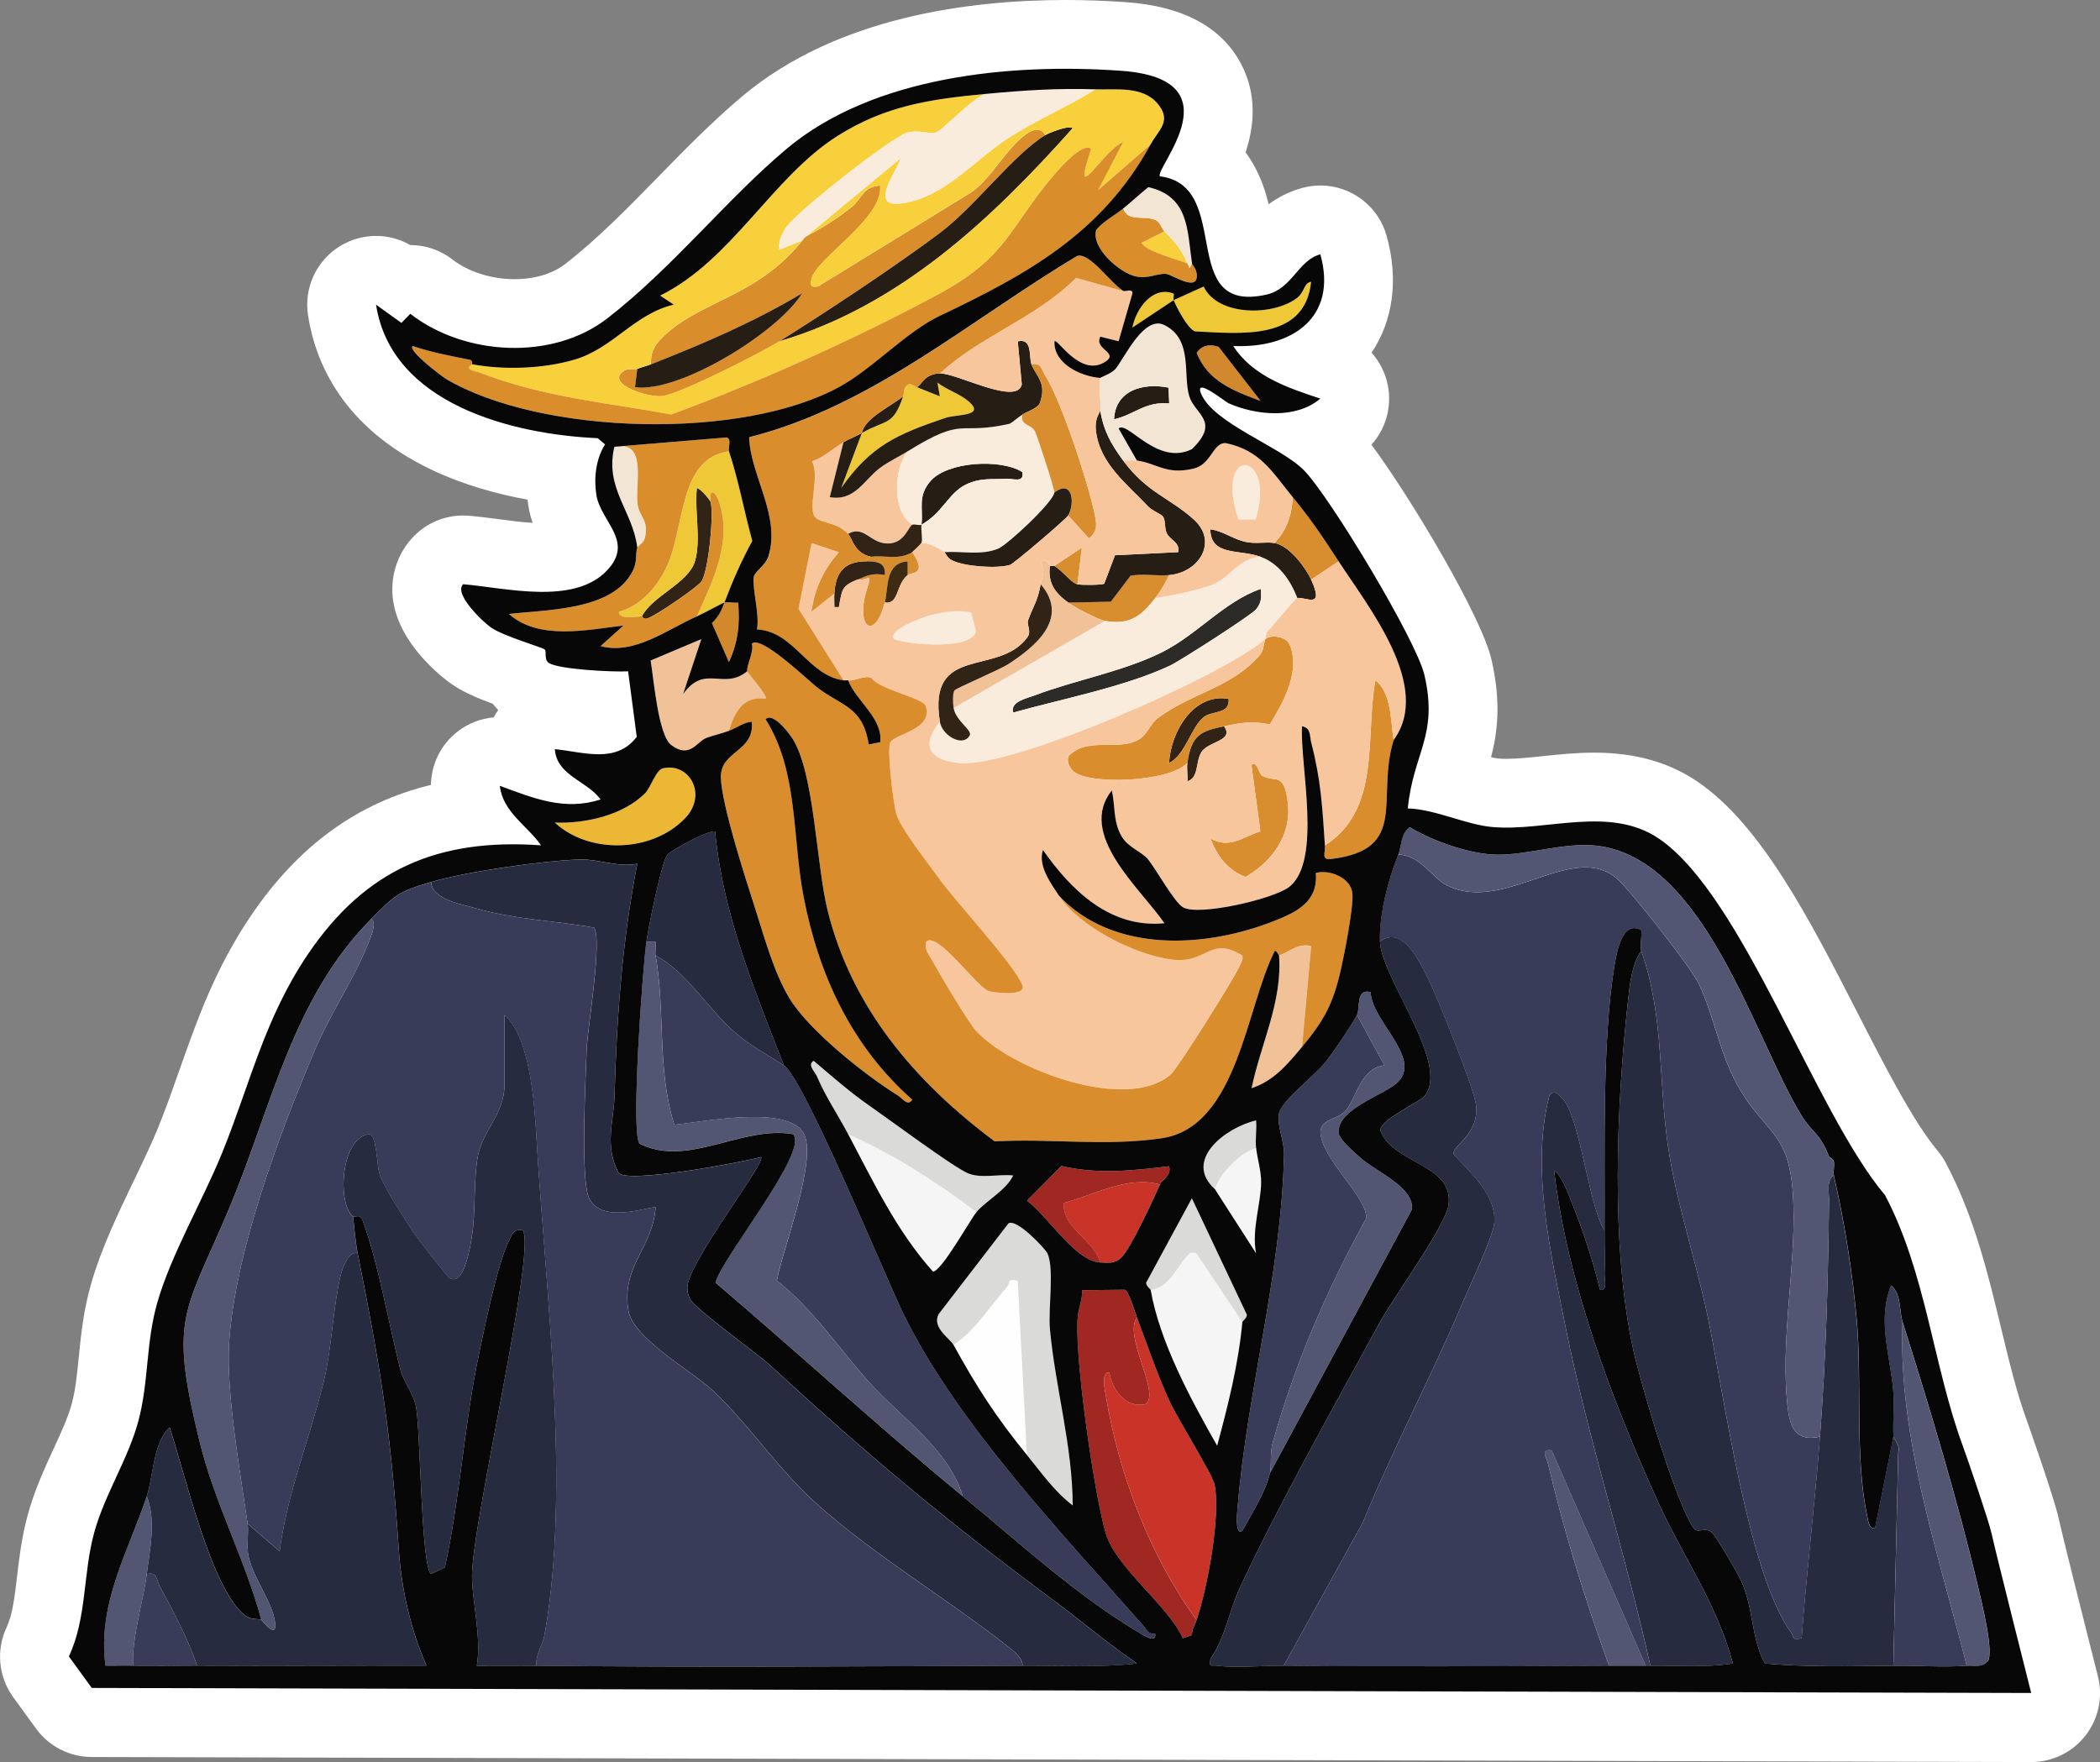 <?xml version="1.0" encoding="UTF-8"?>
<svg id="Layer_2" data-name="Layer 2" xmlns="http://www.w3.org/2000/svg" viewBox="0 0 457.64 384.05">
  <rect x="0" y="0" width="457.64" height="384.05" fill="#808080" stroke="none"/>
  <defs>
    <style>
      .cls-1 {
        fill: #efc837;
      }

      .cls-2 {
        fill: #383c59;
      }

      .cls-3 {
        fill: #f7c69c;
      }

      .cls-4 {
        fill: #080707;
      }

      .cls-5 {
        fill: #fefefe;
      }

      .cls-6 {
        fill: #535672;
      }

      .cls-7 {
        fill: #fff;
      }

      .cls-8 {
        fill: #3e2b13;
      }

      .cls-9 {
        fill: #f9ecdc;
      }

      .cls-10 {
        fill: #ca3428;
      }

      .cls-11 {
        fill: #d88d2f;
      }

      .cls-12 {
        fill: #312316;
      }

      .cls-13 {
        fill: #da8d2d;
      }

      .cls-14 {
        fill: #dadad9;
      }

      .cls-15 {
        fill: #f6f5f5;
      }

      .cls-16 {
        fill: #da8e2b;
      }

      .cls-17 {
        fill: #f7d03b;
      }

      .cls-18 {
        fill: #ecb734;
      }

      .cls-19 {
        fill: #f1c298;
      }

      .cls-20 {
        fill: #2d2b27;
      }

      .cls-21 {
        fill: #a12822;
      }

      .cls-22 {
        fill: #261e15;
      }

      .cls-23 {
        fill: #f2e5d4;
      }

      .cls-24 {
        fill: #d2892d;
      }

      .cls-25 {
        fill: #272b40;
      }
    </style>
  </defs>
  <g id="Layer_1-2" data-name="Layer 1">
    <g>
      <path class="cls-7" d="M457.18,365.37c-3.25-12.83-8.03-31.92-8.5-34.2-.87-4.32-6.96-21.49-7.02-21.65-2.21-6.05-3.83-12.82-5.56-19.98-2.88-11.96-5.85-24.33-12.05-36.05-.5-.95-1.1-1.84-1.79-2.66-5.26-6.24-11.5-18.42-17.53-30.2-10.24-20-20.83-40.68-34.66-50.16-6.3-4.32-13.71-6.42-22.65-6.42-4,0-7.89.41-11.31.77-2.87.3-5.57.58-7.83.58-.64,0-1.22-.02-1.74-.07-.43-.04-.98-.14-1.6-.29,1.38-5.31,2.25-11.94.08-21.31-2.16-9.31-17.34-34.89-26.15-46.8,3.14-3.48,4.49-8.27,3.57-12.95-.53-2.69-1.78-5.13-3.54-7.1,4.74-7.1,5.91-16.08,3.27-25.5-1.86-6.62-7.87-10.95-14.43-10.95-1.29,0-2.6.17-3.9.52-2.97.8-5.4,2.13-7.36,3.57-.66-2.68-1.6-5.52-3.12-8.3-.58-1.06-1.22-2.07-1.92-3.01,1.85-5.62,2.64-12.63-1.12-19.54-4.29-7.89-12.68-12.33-24.94-13.2-4.42-.31-8.86-.47-13.2-.47-20.75,0-49.82,3.64-70.46,21.01-6.45,5.43-12.45,11.56-18.25,17.5-6.82,6.98-13.27,13.58-20.3,19.03-2.75,2.13-6.67,3.31-11.04,3.31-5.01,0-10.07-1.6-13.53-4.29-2.72-2.11-5.96-3.15-9.19-3.15h0c-2.3-1.32-4.88-1.99-7.46-1.99-2.71,0-5.43.74-7.85,2.22-5.15,3.16-7.9,9.1-6.98,15.07,1.58,10.24,7.51,24.38,26.77,33.6,6.98,3.34,14.32,5.37,21.07,6.59.05.41.1.82.17,1.23.21,1.38.54,2.65.93,3.83-2.43-.14-5.07-.49-7.65-.83-2.18-.29-4.23-.55-6.27-.72-.41-.03-.82-.05-1.23-.05-4,0-7.86,1.6-10.69,4.48-3.41,3.46-5.1,8.26-4.66,13.17.95,10.47,11.58,18.2,12.79,19.05,2.47,1.73,5.48,3.03,9.04,4.34.38.49.78.94,1.18,1.35-.36.52-.68,1.05-.97,1.61-2.86.25-5.64,1.32-7.97,3.16-3.58,2.81-5.65,7.07-5.72,11.56-15.97,3.86-28.89,13.26-39.19,28.46-7.8,11.5-11.76,22.75-15.6,33.64-1.5,4.27-2.93,8.3-4.58,12.4-1.45,3.57-3.32,7.48-5.31,11.62-3.53,7.35-7.18,14.94-9.38,22.63-1.67,5.82-2.22,11.24-2.69,16.03-.38,3.79-.71,7.07-1.51,10.07-.78,2.91-2.32,6.25-3.94,9.78-1.97,4.27-4.2,9.11-5.66,14.47-1.31,4.77-1.85,9.36-2.33,13.4-.53,4.5-.99,8.38-2.29,11.14-2.32,4.95-1.77,10.77,1.44,15.19l4.99,6.87c2.81,3.87,7.31,6.17,12.1,6.18,0,0,422.68,1.1,422.69,1.1,4.62,0,8.98-2.13,11.82-5.77,2.85-3.65,3.85-8.42,2.72-12.91Z"/>
      <g>
        <path class="cls-16" d="M227.79,29.46c-6.97,4.26-15.32,15.59-23.06,21.39-9.67,7.24-24.69,17.17-34.88,23.56-3.91,2.45-21.85,11.59-25.6,11.94-3.17.3-12.31-2.68-8.36-5.47,1-.71,2.32-.23,2.99-.48l-.5,4c9.64,1.31,31.19-11.95,36.44-20.49-10.53,6.3-21.53,11.02-32.95,15.49-.08-2.26.5-3.78,2.07-5.42,8.13-8.5,20.78-8.86,30.9-21.54.33-.42.41-.69,1-1,3.55-1.85,6.76-3.87,9.98-6.5,2.04-1.67,2.12-4.2,5.99-4.49.82,7.17-14.17,15.98-14.99,20.46-.27,1.5.02,1.77,1.5,1.5l33.42-20.53c4.61-3.32,7.5-9.6,12.06-12.75,1.41-.97,3.09-1.37,3.99.32Z"/>
        <path class="cls-22" d="M227.79,29.46c.63-.39,5.13-2.3,5.99-1.5-17.7,19.85-37.77,38.76-63.93,46.45,10.19-6.38,25.21-16.32,34.88-23.56,7.75-5.8,16.09-17.13,23.06-21.39Z"/>
        <path class="cls-22" d="M141.87,79.4c11.41-4.48,22.41-9.19,32.95-15.49-5.24,8.54-26.8,21.81-36.44,20.49l.5-4c.99-.37,2.06-.63,3-1Z"/>
        <path class="cls-3" d="M183.83,96.38l-2.99,11.98c5.52.96,7.5-3.85,11.04-6.45,1.76-1.29,4.08-2.39,5.93-3.54-3.02,3.74-3.52,12.98,1,15.98-.82.41-1.6,3.59-4.55,4.02-4.46.66-5.7-4.16-9.43-2.03-2.35-2.55-5.38-2.2-7-3.49-2.04-1.64.96-8.95-.88-12.34,2.6-.87,4.56-2.82,6.88-4.15Z"/>
        <path class="cls-1" d="M199.82,84.39l4.99,1.99-.51-2.98c2.02,1.58,4.95,2.46,6.85,4.14,3.69,3.25-2.72,2.72-5.14,3.55-10.36,3.54-16.16,5.94-22.69,15.27l4.5-11.98c5.42-3.08,6.75-1.44,8.99-7.99.28-.81.07-1.89.94-2.51.73-.54,1.96.56,2.06.51Z"/>
        <path class="cls-12" d="M154.86,109.37c.72,2.84-.42,14.73-1.94,17.29-.7,1.19-10.42,7.87-12.01,8.18-.72.14-.98-.51-1.04-.5,2.26-4.44,10.08-7.18,11.54-11.93s-.12-11.16.45-16.04c.81.08,2.9,2.65,2.99,3Z"/>
        <path class="cls-11" d="M254.76,125.35c-.8,1.76-1.82,3.47-3,4.99-3.06,3.94-5.54,5.95-10.99,4.99-1.37-.24-6.55-2.92-7.99-4l9.3-.19,4.31-5.67c2.76-.49,5.61.11,8.37-.13Z"/>
        <path class="cls-9" d="M273.64,113.25l-3.75-.03c-5.51-16.36,8.39-15.25,3.75.03Z"/>
        <path class="cls-22" d="M254.65,84.49l.15,3.43c-5.37-.43-7.42,2.42-12.02,3.46.31-6.39,6.4-7.98,11.87-6.89Z"/>
        <path class="cls-17" d="M258.76,57.43c-2.16-.86-9.18-2.68-9.99-4.5l4.99-2.49c2.2,2.13,3.84,4.13,5,6.99Z"/>
        <path class="cls-20" d="M274.74,128.35c.15,1.87.24,2.92-1.02,4.47-.98,1.22-16.52,11.2-18.72,12.24-9.8,4.62-23.7,7.31-34.2,10.25-.73-2.4,3.05-3.12,4.72-3.76,8.74-3.32,19.11-5.14,27.62-9.35,7.72-3.82,13.54-11.01,21.6-13.86Z"/>
        <path class="cls-22" d="M200.81,114.36c.42-3.6-.9-6.2,1.97-9.51,3.69-4.25,15.28-4.92,20-1.96.47,2.46-1.95,1.38-3.49,1.47-3.18.18-5.65-.27-8.76,1.24-3.9,1.89-5.03,6.13-9.72,8.76Z"/>
        <path class="cls-12" d="M267.74,152.32c.31,3.48-3.49,2.45-5.46,4.02-2.68,2.13-3.98,8.27-7.51,9.96.33-6.64,5.24-15.29,12.97-13.98Z"/>
        <path class="cls-25" d="M399.62,253.2l-1-1c.03.07.77.2,1,1Z"/>
        <path class="cls-9" d="M274.74,121.35c3.98,1.47,6.47,5.07,7.99,8.99-.47.07-4.83,5.64-6.34,7.08-.58.55-.48,1.76-.65,1.91-9.38,8.1-54.67,27.95-66.48,27.02-6.37-.5-8.93-3.52-4.45-9.04.48,3,4.98,5.63,6.5,3,.66-1.14-3-3.11-3.51-5.99l32.97-18.98c5.45.95,7.93-1.05,10.99-4.99,3.65-.51,10.07-1.75,13.23-3.26s5.47-5.67,9.75-5.73ZM274.74,128.35c-8.06,2.85-13.88,10.04-21.6,13.86-8.51,4.21-18.88,6.02-27.62,9.35-1.67.64-5.45,1.35-4.72,3.76,10.5-2.94,24.4-5.63,34.2-10.25,2.21-1.04,17.74-11.02,18.72-12.24,1.25-1.55,1.17-2.6,1.02-4.47Z"/>
        <path class="cls-9" d="M222.79,90.39c-.54,2.37,1.97,2,2.78,3.68.53,1.09,4.3,12.61,4.21,13.3-.26,2.13-10.29,11.44-12.24,12.23-3.77,1.52-7.86.48-11.73.76-1.66-.95-2.91-1.94-5-2,.29-.91-.14-2.79,0-4,4.69-2.63,5.82-6.87,9.72-8.76,3.11-1.51,5.58-1.06,8.76-1.24,1.54-.09,3.96.98,3.49-1.47-4.71-2.97-16.31-2.29-20,1.96-2.88,3.31-1.55,5.91-1.97,9.51-.4.22-1.56-.22-2,0-4.52-3-4.02-12.24-1-15.98,12.69-7.86,10.72-3.37,22.28-6.02.18-.04,1.88-1.44,2.7-1.97Z"/>
        <path class="cls-13" d="M275.74,139.33c.91-.99,4.5-.8,5.33,1.22,2.37,5.78-1.36,12.45-4.33,17.33-4.08-.75-6.12-.38-10,.43-5.01,1.04-7.15,1.85-7.99,7.99-4.03,4.29-22.31,4.89-25.06,1.58-.75-.9-1.17-1.8-.88-3,4.03-4.44,10.8-1.04,15.35-3.68,1.95-1.13,2.48-3.46,4.24-4.75,7.45-5.47,16.33-6.7,22.23-13.78.83-.99.89-3.09,1.11-3.34ZM267.74,152.32c-7.73-1.31-12.64,7.34-12.97,13.98,3.53-1.69,4.83-7.83,7.51-9.96,1.97-1.57,5.77-.54,5.46-4.02Z"/>
        <path class="cls-22" d="M204.81,81.4c3.73-.09,16.74,7.08,17.86,2.42l-.88-9.41c3.3-.78,2.37,3.41,2.99,4.99,1.07,2.72,3.38,4.01,1.86,8.36-.44,1.26-2.65,1.83-3.86,2.62-.82.53-2.52,1.93-2.7,1.97-11.56,2.64-9.58-1.85-22.28,6.02-1.86,1.15-4.18,2.25-5.93,3.54-3.54,2.59-5.52,7.41-11.04,6.45l2.99-11.98c1.41-.81,2.86-1.35,4-2,.62-3.26,6.2-5.74,8.99-7.99-2.24,6.55-3.57,4.91-8.99,7.99l-4.5,11.98c6.53-9.33,12.33-11.73,22.69-15.27,2.42-.83,8.82-.3,5.14-3.55-1.9-1.68-4.83-2.56-6.85-4.14l.51,2.98-4.99-1.99c1.14-.6,1.65-2.91,5-3Z"/>
        <path class="cls-22" d="M244.77,100.38c5.15,7.03,10.33,8.18,15.51,12.96s1.07,11.44-5.52,12.01c-2.76.24-5.6-.36-8.37.13l-4.31,5.67-9.3.19c-2.88-2.15-4.42-4.14-4-7.99.3.12.77-.14,1,0,1.73,1.01,3.66,3.67,5,4,.84.21,5.37.19,5.86-.13l2.33-6.19,13.78-.68c.46-2.12-1.7-2.57-2.46-4.07-.57-1.14-.26-2.75-.81-3.64-.36-.58-2.32-1.22-3.25-2.22-4.59-4.88-10.68-9.39-11.42-16.69-.28-2.72.91-3.63.96-4.34.73,4.59,2.37,7.4,5,10.99Z"/>
        <path class="cls-11" d="M224.79,79.4c2.15-.47,2.16,1.15,2.99,2.45,3.5,5.49,9.43,23.59,10.78,30.24.43,2.11.73,3.84-1.28,5.24l-4.5-4.97c1.56-2.8.94-7.99-3-4.99.08-.69-3.68-12.21-4.21-13.3-.81-1.68-3.33-1.31-2.78-3.68,1.21-.79,3.42-1.37,3.86-2.62,1.52-4.36-.79-5.65-1.86-8.36Z"/>
        <path class="cls-19" d="M228.79,123.35c-.43,3.85,1.11,5.84,4,7.99,1.44,1.07,6.62,3.76,7.99,4l-32.97,18.98c-.15-.87-.24-3.21.17-3.81.37-.54,9.68-4.43,11.74-5.76,6.01-3.87,13.42-10.04,7.07-17.4.33-1.79,1.06-2.67,0-4.99,1.83-.56,1.77.9,2,.99Z"/>
        <path class="cls-12" d="M226.79,127.35c6.34,7.36-1.07,13.53-7.07,17.4-2.06,1.33-11.38,5.21-11.74,5.76-.41.61-.32,2.94-.17,3.81.51,2.89,4.17,4.85,3.51,5.99-1.52,2.64-6.02,0-6.5-3-2.72-17.07,12.82-9.73,19.09-18.43.95-1.32-.24-2.64.16-3.75,1.12-3.08,2.02-3.97,2.73-7.78Z"/>
        <path class="cls-22" d="M232.78,112.36c-.4.73-11.89,10.55-12.69,10.78-2.9.85-9.85.36-12.62-1-1.1-.54-1.44-1.66-1.67-1.79,3.87-.27,7.97.77,11.73-.76,1.96-.79,11.99-10.1,12.24-12.23,3.94-2.99,4.55,2.2,3,4.99Z"/>
        <path class="cls-9" d="M211.65,133.49l1.06,4.18c-1.09,4.04-14.52,2.9-17.88,1.65-1.53-2.1,6.78-4.97,8.17-5.3,2.88-.69,5.71-1.11,8.65-.53Z"/>
        <path class="cls-22" d="M277.74,118.36c3.16.52,6.73,5.23,7.99,7.99,3,6.56-1.18,3.71-3,4-1.52-3.92-4.01-7.52-7.99-8.99-4.58-1.69-10.93-.05-10.98-5.99,2.78.36,4.88,2.13,7.74,2.75,2.18.48,4.38-.07,6.24.24Z"/>
        <path class="cls-11" d="M198.82,120.35c3.38,5.02-.19,4.34-1,4.99v-2.99c-5.01.29-4.18,5.84-5,8.98-2.22,8.6-6.64,5.51-3.78-3.29,1.12-3.44.02-1.38-2.22-1.7,2.1-.87,3.33-1.51,5.99-1,.26-2.78-1.77-2.98-3.99-2.99.11-.48.53-.93,1-1,2.98-.41,5.97.81,8.99-1Z"/>
        <path class="cls-12" d="M200.81,114.36c-.14,1.2.29,3.09,0,4-.04.13-1.88,1.93-2,2-3.02,1.81-6.01.59-8.99,1-3.73-.81-3.97-3.88-5-4.99,3.73-2.13,4.97,2.68,9.43,2.03,2.96-.44,3.74-3.61,4.55-4.02.43-.22,1.6.22,2,0Z"/>
        <path class="cls-12" d="M188.83,122.35c2.22.01,4.25.21,3.99,2.99-2.66-.51-3.89.13-5.99,1-3.43,1.43-3.28,2.06-4.01,5.99h-.98c.01-.99-.07-2-.01-2.99.28-4.61,2.18-7.02,6.99-6.99Z"/>
        <path class="cls-12" d="M266.75,158.31c2.31,3.18-3.36,3.22-4.9,5.59-1.34,2.06-.53,5.63-3.08,6.4.1-1.29-.18-2.72,0-4,.84-6.14,2.98-6.95,7.99-7.99Z"/>
        <path class="cls-11" d="M229.79,123.35l5.99-3.99-.99,7.99c-1.33-.33-3.26-2.98-5-4Z"/>
        <path class="cls-8" d="M192.82,131.34c.81-3.14-.02-8.69,4.99-8.98v2.99c-2.64,2.13-1.82,6.44-4.99,5.99Z"/>
        <path class="cls-11" d="M274.99,169.04c2.87,1.72,4.79-1.08,5.65,5.86s-3.29,12.85-9.22,16.24c-3.98-1.53-6.13-4.58-7.65-8.36,4.29,2.26,6.79-.24,10.89-1.59l-1.93-14.38c1.02-1.38,1.66,1.88,2.25,2.23Z"/>
        <path class="cls-15" d="M250.76,281.17c3.94-.43,5.8-5.12,7.91-7.35.79-.84.69-.91,2.07-.64l10.01,14.98c-.85,9.18-3.12,18.12-5.49,26.96-5.69-10.01-12.49-22.52-14.49-33.96Z"/>
        <path class="cls-6" d="M428.59,363.07c-6.11-24.32-14.94-49.66-13.99-74.91,5.75,18.15,12.14,39.35,16.49,57.93.72,3.07,3.47,14.02,2.06,16.05-1.29,1.4-2.99.81-4.56.93Z"/>
        <path class="cls-23" d="M239.78,82.4c.08-.18,2.48-.91,3.4-2.07,1.95-2.44,6.15-11.63,10.55-9.46,6.34,3.12,3.99,10.93,5.46,15.59,1.23,3.88,6.8,5.42.58,11.44-7.61,3.78-14.06-6.29-16-4.5l3.99,6.99c-.95-.13-2.02.09-3,0-2.63-3.59-4.27-6.4-5-10.99.13-1.72-.4-6.1,0-6.99ZM254.65,84.49c-5.48-1.09-11.56.5-11.87,6.89,4.6-1.04,6.65-3.89,12.02-3.46l-.15-3.43Z"/>
        <path class="cls-15" d="M212.8,264.19c-1.38,1.67-7.64,12.97-9.49,12.97-7.91-8.81-12.99-19.59-18.48-29.95,9.88,4.36,19.35,10.45,27.97,16.98Z"/>
        <path class="cls-1" d="M158.86,98.38c2.11,6.44,3.28,12.99,5.07,19.52-2.39,4.41-4.3,8.74-6.07,13.44-.51.12-4.47,2.33-5.99,3,3.51-7.76,7.86-16.58,4.74-25.21-.71-1.98-2.14-2.96-1.74.24-.09-.34-2.18-2.92-2.99-3-.57,4.88.96,11.44-.45,16.04s-9.28,7.49-11.54,11.93c-1.09.07-5.11.73-4.99-.99,4.66-1.3,8.06-5.15,10.16-9.32,4.32-8.6,2.6-24.19,13.81-25.65Z"/>
        <path class="cls-19" d="M158.86,159.31c-1.78.68-3.32.96-4.92,1.56-2.02.75-3.61,4.65-7.66,1.52-2.84-2.19-3.81-14.58-4.47-18.4l11.05-4.66-3.98,11.98c4.76-6.67,8.83-.71,13.98-4.99.07.35,4.64,5.5,4,5.98-4.93-.63-6.72,2.91-7.99,7Z"/>
        <path class="cls-14" d="M184.83,247.21c-2.24-4.22-4.94-8.2-6.83-12.65-.39-.91-2.17-2.54-.67-3.32,3.95,3.35,7.92,6.84,12.18,9.8s17.85,13.07,21.31,14.65c2.83,1.29,6.9.17,9.97.53-1.51,3.25-6.01,5.57-7.99,7.98-8.62-6.53-18.09-12.62-27.97-16.98Z"/>
        <path class="cls-5" d="M207.81,293.15c4.84-3.28,7.89-8.41,11.7-12.7.59-.67-.06-1.92,2.28-1.27l2,37.95c-6.69-8.21-10.95-14.81-15.98-23.97Z"/>
        <path class="cls-6" d="M350.66,363.07c-5.29-14.52-9.75-29.06-13.33-44.12-.32-1.36-1.76-3.21.83-2.84l20.49,46.95c-2.66.02-5.33,0-7.99,0Z"/>
        <path class="cls-18" d="M120.89,179.29c6.62.27,14.84-1.58,19.63-6.35,1.3-1.29,2.38-5.11,3.93-5.48,5.68-1.35,9.8,5.62,4.9,10.81-7.16,7.58-20.94,7.97-28.46,1.01Z"/>
        <path class="cls-10" d="M252.76,258.19c-1.48,3.28-6.37,14.01-8.49,15.99-1.38,1.29-2.81,1.08-4.5.99-1.37-5.01-8.2-7.3-7.99-12.97,6.5-1.66,14-6.03,20.97-4.01Z"/>
        <path class="cls-13" d="M303.71,161.31c-3.92,12.6,3.46,23.84-13.55,25.92-2.33.29-1.31-1.2-1.43-2.95,12.31-7.85,8.73-23.54,11-35.96,3.54,2.6,3.31,8.95,3.99,12.98Z"/>
        <path class="cls-6" d="M31.98,343.09c-.79,6.22-3.2,13.33-3,19.98-1.99-.07-4.01.06-6,0-1.82-13.46,4.98-24.88,9-36.96,2.08,5.32.7,11.5,0,16.98Z"/>
        <path class="cls-19" d="M278.74,208.25c2.14-.61,4.13-2.8,6.99-1.99l-1.99,21.97c-3.14,3.77-6.11,7.38-10.98,8.99,1.99-9.64,6.76-18.84,5.98-28.97Z"/>
        <path class="cls-14" d="M270.74,288.16l-10.01-14.98c-1.38-.28-1.27-.21-2.07.64-2.11,2.24-3.97,6.92-7.91,7.35-.04-.22-.95-.74-.99-1.58l9.97-18.4,11.98,25.37c-.03.81-.96,1.39-.98,1.6Z"/>
        <path class="cls-21" d="M239.78,275.17c-5.48-.3-11.45-10.13-15.97-13.48l7.5-7.55c7.78,1.86,15.62,1.02,23.45.06.62,2.02-1.49,2.88-1.99,3.99-6.97-2.03-14.47,2.35-20.97,4.01-.21,5.67,6.62,7.96,7.99,12.97Z"/>
        <path class="cls-16" d="M253.76,50.43l-4.99,2.49c.81,1.82,7.82,3.64,9.99,4.5.18.07.22.71.5.98l.5-.98c.04.29.95,1.06,1.05,2.43.29,3.93-5.34-.02-6.67-.15-1.93-.19-3.81,1.13-6.64.53-3.4-.71-9.8-6.19-8.61-10.15,1.62-1.93,3.97-3.08,5.89-4.65.99,3.01,4.56,1.45,7.02,2.51,1.11.48,1.37,1.91,1.97,2.49Z"/>
        <path class="cls-2" d="M31.98,343.09c2.42-.53,2.07,1.23,2.82,2.63,3.02,5.6,6.1,11.31,8.17,17.35-4.64-.02-9.35.16-13.99,0-.2-6.65,2.2-13.76,3-19.98Z"/>
        <path class="cls-1" d="M255.76,65.42l6.54-2.96c3.11,6.55,15.28,6.44,20.41,2.44,1.63-1.27,1.41-3.26,3.01-3.47-1.3,12.96-15.47,11.26-25.28,10.8-1.54-.48-3.91-4.98-4.68-6.81l-8.99,5.98c.8-4.14,4.43-9.18,9.01-7.4.1.49-.16,1.07-.02,1.42Z"/>
        <path class="cls-15" d="M273.74,250.2c.29,2.56,1.09,4.84,1.09,7.49-.02,4.62-2.12,10.37-1.1,15.48l-8.98-13.98c1.1-3.51,5.43-7.86,8.99-8.99Z"/>
        <path class="cls-11" d="M291.72,122.35l-5.99,4c-1.26-2.76-4.83-7.47-7.99-7.99,2.73-2.86,3.75-6.05,4-9.99,3.87,4.68,6.7,8.92,9.99,13.98Z"/>
        <path class="cls-23" d="M259.76,57.43l-.5.98c-.27-.27-.31-.91-.5-.98-1.16-2.86-2.79-4.87-5-6.99-.6-.58-.86-2.01-1.97-2.49-2.46-1.06-6.03.5-7.02-2.51,1.87-1.52,3.6-3.15,5.47-4.65,8.87,2.03,8.46,9.33,9.52,16.64Z"/>
        <path class="cls-24" d="M265.58,75.6l9.15,11.79c-5.83-2.16-11.55-4.29-13.95-10.49,1.15-1.69,2.95-1.97,4.8-1.29Z"/>
        <path class="cls-24" d="M157.86,131.34c.82-.2,2.05.13,2.99,0,.42,4.77-.04,8.66-2.01,12.98l-3.7-8.5c1.55-1.58,1.96-2.47,2.72-4.48Z"/>
        <path class="cls-23" d="M133.88,97.38c7.23-1.58,4.52,7.93,5.05,12.43.34,2.91,2.67,3.65,1.54,7.62-.27.93-1.49,1.63-1.59,1.92-.96-7.98-7.16-12.87-5-21.97Z"/>
        <path class="cls-14" d="M273.74,250.2c-3.56,1.13-7.89,5.48-8.99,8.99-6.97-6.3,2.3-13.42,8.98-14.98.18,1.95-.21,4.07,0,5.99Z"/>
        <path class="cls-2" d="M93.92,192.27c.35,3.87,6.69,4.82,9.77,5.71,8.66,2.49,17.17,2.66,25.75,4.22,1.87,2.69-1.42,21.77-1.6,26.49-.28,7.38-1.13,24.57.07,30.98,1.52,8.13,14.37,2.9,14.95,3.53-.62,8.84-7.51,12.7-5.93,22.42,1,6.15,13.67,13.03,18.44,17.51,7.86,7.38,14.1,17.01,22.44,24.51,12.8,11.51,28.7,20.84,42.18,31.51.96.76,3.05,2.49,2.79,3.93-35.26.13-70.64.38-105.89,0-.23-2.44,1.37-4.53,1.77-6.73,5.75-32.05.26-74.56-1.72-107.68-.47-7.78-1.3-22.45-7.03-27.43v15.48c0,5.84-4.78,10.01-5.77,15.21s-.45,12.36-1.33,17.65c-.36,2.18-1.7,11.03-4.9,8.95-.54-.35-7.19-8.95-7.95-10.11-1.83-2.77-6.42-9.77-7.25-12.5-.66-2.16-.54-8.37-2.29-8.71-6.33.9-6.9,15.33-3.48,17.98.29,2.54.51,5.52,1,7.99-2.02-.75-3.46,3.77-3.7,4.79-1.63,6.79-1.94,15.65-3.53,22.45-2.94,12.57-8.11,24.81-9.76,37.69l-6.99-6c-1.57-10.91-4.73-28.7-4.03-39.49,1.27-19.58,11.03-45.82,18.83-64.07,3.31-7.76,8.41-15.21,11.35-22.6.49-1.23,2.16-4.68.82-5.68,5.14-5.18,5.85-5.88,12.99-7.99Z"/>
        <path class="cls-2" d="M304.71,186.28c4.83.04,7.42,5.15,10.72,6.77,12.61,6.16,27.66-10.17,37.23-1.27,3.03,2.81,15.74,18.95,17.46,22.49,3.69,7.6,4.54,15.86,9.32,23.65,5.58,9.09,10.27,9.09,11.23,21.74,1.14,15.02-3.04,32.7-.98,47.92.59,4.36,2.35,6.6,6.93,5.56-1.11,14.66-2.89,29.29-4,43.94-2.26.53-1.62-.33-2.29-1.24-9.34-12.82-14.63-51.89-18.14-68.71-2.38-11.41-6.33-23.41-8.27-34.68-2.75-15.94-.95-30.12-6.25-45.19-.33-.93.17-3.16,0-4.48-4.18-2.34-5.38,4.86-5.9,8.08-2.64,16.48-2,40.18-2.1,57.33-3.49-5.21-5.41-25.54-9.45-29.01-.83-.72-1.41-1.69-2.55-.47-4.16,15.79.27,34.43,3.49,50.47,5.01,24.91,13.03,49.12,18.49,73.9-.33,0-.67,0-1,0l-20.49-46.95c-2.58-.37-1.15,1.47-.83,2.84,3.57,15.05,8.03,29.6,13.33,44.12-23.61.08-47.32.27-70.93,0l17.25-31.22c6.54-16,14.99-31.98,21.58-47.52,1.59-3.76,6.8-14.74,7.07-17.77.54-6.02-5.18-10.91-8.88-15-.33-1.9,5.69-4.28,4.9-10.76-.45-3.66-8.4-23.44-10.46-27.56-1.9-3.8-5.63-11.73-10.49-7.99-.2-5.96,1.82-13.56,4-18.98Z"/>
        <path class="cls-3" d="M244.77,63.42c.41.26,2.07-.57,2.02.52l-3.02,10.47-3.98-1c-1.48,2.81,4.26,3.45,1.01,5.5-5.38,3.4-10.38-5.23-11-4.51-.26,4.93,5.86,7.71,9.98,7.99-.4.89.13,5.27,0,6.99-.06.72-1.24,1.62-.96,4.34.75,7.3,6.83,11.8,11.42,16.69.94.99,2.9,1.64,3.25,2.22.55.89.24,2.5.81,3.64.75,1.49,2.91,1.95,2.46,4.07l-13.78.68-2.33,6.19c-.49.32-5.02.34-5.86.13l.99-7.99-5.99,3.99c-.23-.14-.69.12-1,0-.22-.09-.16-1.55-2-.99,1.06,2.32.33,3.2,0,4.99-.71,3.81-1.61,4.7-2.73,7.78-.41,1.12.79,2.43-.16,3.75-6.27,8.71-21.81,1.36-19.09,18.43-4.48,5.52-1.93,8.53,4.45,9.04,11.81.93,57.1-18.92,66.48-27.02-.23.25-.29,2.34-1.11,3.34-5.89,7.08-14.77,8.31-22.23,13.78-1.76,1.29-2.29,3.62-4.24,4.75-4.55,2.64-11.31-.76-15.35,3.68-.29,1.2.13,2.1.88,3,2.75,3.3,21.03,2.71,25.06-1.58-.17,1.27.11,2.7,0,4,2.55-.76,1.74-4.34,3.08-6.4,1.54-2.37,7.21-2.41,4.9-5.59,3.87-.81,5.91-1.17,10-.43,2.97-4.88,6.7-11.55,4.33-17.33-.83-2.03-4.43-2.21-5.33-1.22.18-.15.07-1.36.65-1.91,1.51-1.44,5.87-7.01,6.34-7.08,1.82-.28,6,2.57,3-4l5.99-4c6.51,9.99,20.49,27.32,11.99,38.95-.67-4.03-.44-10.38-3.99-12.98-2.27,12.42,1.31,28.1-11,35.96-.56-8.28-.85-14.25-3-22.47-.36-1.38.03-3.11-1.99-3.5-.48,8.45,4.42,29.24-2.75,34.98-3.32,2.66-19.89,6.49-23.23,4.46-1.88-1.14-5.93-8.42-7.56-10.41-1.46-1.78-4.37-2.56-5.84-5.15-1.83-3.21-1.28-6.52-2.08-9.9-7.6,9.6,6.19,21.27,11.48,28.95-11.8,1.16-20.28-7.12-26.48-15.97-1.14,3.45,1.73,7.28,3.5,9.98,4.37,6.67,16.42,12.86,24.56,13.9,7.82,1,8.14-5.23,15.39-.89.2,1.05-.38,1.81-.78,2.69-1.21,2.61-13.26,21.85-14.77,23.19-9.56,8.49-34.77-1.07-42.43-9.37-1.76-1.9-8.01-12.46-9.6-15.37-.76-1.38-1.75-2.31-1.34-4.14,2.43-2.42,11.06,10,13.69,10.78,1.18.35,8.25,1.2,7.28-1.28-1.81-4.64-14.54-18.16-18.38-23.57-2.26-3.18-8.26-10.71-9.12-13.86-.63-2.32-1.97-13.52-1.32-15.39s9.39-2.76,7.79-8c-.56-1.84-10.1-3.57-11.89-6.19-1.64-.56-3.53.75-5.03.57-.33-.04-.67.04-1,0l-9.83-15.63,2.84-14.33,5.98,2.01c-3.32,3.67-5.34,8.03-5.99,12.97l4.99-3.99c-.06.99.02,2,.01,2.99h.98c.73-3.93.58-4.56,4.01-5.99,2.23.32,3.33-1.73,2.22,1.7-2.86,8.8,1.56,11.89,3.78,3.29,3.17.44,2.35-3.87,5-5.99.81-.65,4.38.03,1-4.99.12-.07,1.96-1.86,2-2,2.08.06,3.34,1.05,5,2,.23.13.57,1.25,1.67,1.79,2.76,1.36,9.72,1.85,12.62,1,.8-.23,12.29-10.05,12.69-10.78l4.5,4.97c2.01-1.4,1.71-3.14,1.28-5.24-1.35-6.65-7.28-24.75-10.78-30.24-.83-1.3-.84-2.92-2.99-2.45-.62-1.58.3-5.77-2.99-4.99l.88,9.41c-1.12,4.67-14.14-2.51-17.86-2.42,8.78-8.18,21.03-12.1,29.67-20.83l10.29,2.85ZM211.65,133.49c-2.94-.58-5.77-.16-8.65.53-1.39.33-9.69,3.2-8.17,5.3,3.36,1.25,16.78,2.39,17.88-1.65l-1.06-4.18ZM274.99,169.04c-.59-.36-1.23-3.61-2.25-2.23l1.93,14.38c-4.1,1.35-6.6,3.85-10.89,1.59,1.52,3.78,3.67,6.83,7.65,8.36,5.93-3.39,10.09-9.21,9.22-16.24s-2.78-4.13-5.65-5.86Z"/>
        <path class="cls-13" d="M162.85,146.32c-.22-1.18,1.54-4.24,1.01-6,1.94-1.94,12.06,7.81,14.07,9.4,5.35,4.25,10.09,4.13,11.4,12.59l2.51-.52c.61-5.21-5.25-8.97-7-13.48,1.5.18,3.39-1.13,5.03-.57,1.8,2.62,11.33,4.35,11.89,6.19,1.6,5.24-7.12,6.05-7.79,8s.69,13.07,1.32,15.39c.86,3.15,6.86,10.68,9.12,13.86,3.84,5.42,16.57,18.93,18.38,23.57.97,2.48-6.1,1.63-7.28,1.28-2.62-.78-11.26-13.2-13.69-10.78-.41,1.84.58,2.76,1.34,4.14,1.59,2.91,7.84,13.47,9.6,15.37,7.65,8.3,32.86,17.86,42.43,9.37,1.51-1.34,13.57-20.58,14.77-23.19.41-.88.98-1.64.78-2.69-7.25-4.34-7.57,1.89-15.39.89-8.15-1.04-20.2-7.22-24.56-13.9,11.81,12.51,31.8,11.48,46.94,5.48,5.05-2,9.53-4.24,9.03-10.45,3.06-.8,7.65,1.05,7.97,4.49.27,2.91-1.71,13.01-2.49,16.47-1.72,7.57-3.62,11.1-8.5,16.97l1.99-21.97c-2.85-.8-4.84,1.38-6.99,1.99-.06.02-.46-.98-.91-.99-6.24,12.1-8.06,38.42-24.65,40.86-12.34,1.82-24.23,0-36.4.69-17.26-12.88-31.24-29.15-36.46-50.54-2.45-10.07-2.83-29.85-7.64-37.31-.99-1.53-4.28-5.71-5.83-4.16,7.17,11.34,5.77,25.71,8.28,38.67,3.33,17.23,10.5,32.59,23.68,44.25-.93,1.6-2.24-.38-3.09-.9-7.11-4.39-19.48-14.22-23.7-21.25-3.36-5.6-5.43-13.26-7.44-19.53-2.08-6.47-7.3-22.53-7.47-28.53-.16-5.88,7.42-5.57,6.73-12.18-1.81.17-3.15,1.29-4.99,1.99,1.27-4.09,3.06-7.63,7.99-7,.65-.48-3.93-5.63-4-5.98Z"/>
        <path class="cls-25" d="M93.92,192.27c7.72-2.28,24.57-4.7,32.63-4.92,3.81-.1,8.17,1.78,12.32.93-3.25,16.71-4.5,33.51-4.95,50.48-.15,5.77-2.28,10.73.84,16.86,1.67,2.47,26.82-2.23,31.08-3.41,1.18,1.14-16.11,23.16-16.06,28.49,0,.96.2,1.6.59,2.45.95,2.07,14.46,11.71,17.49,14.49,21.4,19.7,38.31,33.82,61.68,51.15,6.09,4.51,11.92,9.49,18.23,13.8-8.24.92-16.68.46-24.97.49.26-1.44-1.83-3.17-2.79-3.93-13.48-10.67-29.38-20.01-42.18-31.51-8.34-7.5-14.58-17.13-22.44-24.51-4.77-4.48-17.44-11.36-18.44-17.51-1.58-9.72,5.3-13.58,5.93-22.42-.59-.62-13.43,4.6-14.95-3.53-1.2-6.41-.35-23.59-.07-30.98.18-4.72,3.47-23.8,1.6-26.49-8.59-1.56-17.09-1.73-25.75-4.22-3.09-.89-9.43-1.84-9.77-5.71Z"/>
        <path class="cls-25" d="M357.66,207.25c5.3,15.07,3.5,29.25,6.25,45.19,1.94,11.27,5.89,23.27,8.27,34.68,3.51,16.82,8.8,55.89,18.14,68.71.67.92.04,1.77,2.29,1.24,1.11-14.65,2.89-29.29,4-43.94,1.34-17.68,1.76-33.73,1.98-51.45.02-1.69-.64-4.44,1.02-5.48,2.32,10.08,4.07,21.17,4.99,31.47,1.2,13.5-.45,30.04,2.27,42.68.21.97.36,3,1.72,2.75l4.01-19.97c.02.32,1.66,2.16,1.07,3.38l-1.07,46.56c-9.28.11-18.73.33-27.98-.49-3.02-5.52-2.4-11.66-5.11-17.87-.69-1.58-5.51-9.85-6.41-10.66-1.52-1.36-3.08.27-3.94-.89-3.85-5.2-11.58-31.46-13.2-38.81-5.01-22.69-3.71-53.24-1.16-76.49.36-3.26.89-7.94,2.87-10.62Z"/>
        <path class="cls-25" d="M116.9,363.07c-4.32-.05-8.67.03-12.99,0,1.03-6.41-.97-13.48-1.05-19.45-.14-11.16,14.19-71.67,11.04-75.44-2.13-.41-2.32,1-3.05,2.43-2.4,4.74-5.24,18.64-6.47,24.5-3.23,15.39-4.11,31.3-7.42,46.51l-3.02,1.46c-2.15-1.52-2.3-30.78-3.24-36.22-.55-3.17-2.81-5.7-3.5-8.48-2.45-9.77-4.83-23.34-8.23-32.55-.48-1.29-1.76-.46-2.02-.66-3.42-2.65-2.85-17.08,3.48-17.98,1.75.34,1.63,6.55,2.29,8.71.84,2.73,5.43,9.73,7.25,12.5.76,1.16,7.41,9.76,7.95,10.11,3.2,2.08,4.54-6.77,4.9-8.95.88-5.29.34-12.42,1.33-17.65s5.77-9.37,5.77-15.21v-15.48c5.74,4.97,6.57,19.65,7.03,27.43,1.99,33.12,7.47,75.63,1.72,107.68-.39,2.2-1.99,4.29-1.77,6.73Z"/>
        <path class="cls-25" d="M77.94,273.18c5,25.15,7.2,38.46,8.95,64.47.59,8.76,2.55,17.39,6.03,25.42-16.63-.05-33.31.09-49.95,0-2.07-6.04-5.15-11.75-8.17-17.35-.75-1.39-.4-3.16-2.82-2.63.7-5.48,2.08-11.66,0-16.98,1.47-4.43,1.36-11.63,4.98-14.98,3.09,9.14,9.09,35.58,16.48,41.01,1.46,1.07,2.87.62,3.51.94.21.1,3.49,4.5,2.99.52-.53-4.27-4.68-9.52-5.75-14.24-.57-2.53.09-4.99-.24-7.25l6.99,6c1.65-12.89,6.82-25.13,9.76-37.69,1.59-6.79,1.9-15.66,3.53-22.45.24-1.02,1.68-5.54,3.7-4.79Z"/>
        <path class="cls-25" d="M300.71,205.25c4.86-3.74,8.59,4.19,10.49,7.99,2.07,4.12,10.02,23.9,10.46,27.56.79,6.48-5.23,8.86-4.9,10.76,3.7,4.09,9.42,8.97,8.88,15-.27,3.03-5.48,14.01-7.07,17.77-6.59,15.53-15.04,31.51-21.58,47.52l-17.25,31.22c-4.47-.05-10.32.56-14.5,0-1.38-.18-1.73.55-1.46-1.48,3.27-4.72,4.06-10.44,6.44-15.54,8.46-18.17,20.59-39.66,30.33-57.57,3.01-5.54,14.53-21.28,15.13-25.89,1.15-8.85-12.08-8.89-14.82-16.07-.62-2.21,8.47-6.26,9.57-7.59,5.74-6.95-9.43-25.75-9.7-33.68Z"/>
        <path class="cls-2" d="M142.87,208.25c6.83,3.68,11.02,11.15,16.97,16.49,3.63,3.26,7.41,5.14,11,7.48,4.35,2.84,22.15,46.22,26.11,54.3,11.67,23.77,34.48,47.71,52.14,67.74.78.88,1.04,2.01,2.66,1.83.21,1.92-1.91.7-2.72.23-14.16-8.29-26.65-19.85-39.23-30.2-3.07-10.32-13.5-17.17-20.49-24.96-6.61-7.36-12.14-15.88-20.01-22.01,1.13-6.63,9.33-27.32,5.61-32.51-4.1-5.72-21.72-2.09-27.96-1.49-3.81-11.97-1.93-24.92-4.08-36.88Z"/>
        <path class="cls-17" d="M250.76,31.46l-11.49,9.98,5.48-10.49c-4.43,1.74-11.56,15.14-6.98,1.51-1.7-1.64-6.84,4.19-7.97,5.51-10.15,11.94-10.19,18.05-25.62,26.33-18.03,9.67-38.77,18.99-57.91,26.04-14.56-2.66-27.64-3.7-41.73-9.12-.89-.34-3.67-.68-1.65-1.82,6.98,1.29,15.61.99,22.42-1.05,8.33-2.5,12.96-9.94,21.52-11.95l-2.98-1.97c15.65-7.73,24.46-25.82,38.63-34.79,10.48-6.63,20.32-8.04,32.29-9.17-3.05.97-9.08,7.78-10.93,8.45-1.1.4-3.49-.7-6.07-.03-3.41.89-24.42,17.49-26.4,20.59-.99,1.56-1.82,3-1.54,4.94l4.98-2c-10.12,12.69-22.77,13.05-30.9,21.54-1.57,1.64-2.15,3.16-2.07,5.42-.94.37-2,.63-3,1-.66.25-1.99-.23-2.99.48-3.95,2.79,5.19,5.77,8.36,5.47,3.74-.35,21.68-9.49,25.6-11.94,26.16-7.69,46.23-26.6,63.93-46.45-.85-.79-5.36,1.12-5.99,1.5-.89-1.7-2.58-1.29-3.99-.32-4.56,3.14-7.45,9.42-12.06,12.75l-33.42,20.53c-1.48.27-1.77,0-1.5-1.5.82-4.48,15.81-13.29,14.99-20.46-3.87.29-3.95,2.82-5.99,4.49-3.23,2.63-6.43,4.64-9.98,6.5l20.49-16.96c-1.03,3.19-7.4,11.21.74,9.78,9.04-1.59,14.95-9,22.2-13.82,6.22-4.13,13.18-7.03,19.51-10.96,4.32.15,10.15-.78,13.44,3.04s.26,5.81-1.45,8.95Z"/>
        <path class="cls-6" d="M398.62,252.2l1,1c.23.79-.2,2.13,0,3-1.66,1.04-1,3.79-1.02,5.48-.22,17.73-.64,33.77-1.98,51.45-4.59,1.05-6.35-1.2-6.93-5.56-2.05-15.23,2.12-32.91.98-47.92-.96-12.64-5.65-12.65-11.23-21.74-4.78-7.79-5.62-16.05-9.32-23.65-1.72-3.54-14.44-19.68-17.46-22.49-9.58-8.9-24.62,7.43-37.23,1.27-3.3-1.61-5.89-6.73-10.72-6.77.76-1.9.49-4.52,2.49-5.97,5.01,3.07,13.22,5.93,19.04,6,6.72.09,14.84-2.8,21.85-1.94,23.4,2.89,33.99,41.42,44.33,58.55,2.57,4.26,4.05,3.76,6.2,9.28Z"/>
        <path class="cls-25" d="M349.67,268.18c-.02,3.15.12,6.35,0,9.5-.05,1.21.75,3.71-.99,3.48-1.49-6.33-3.82-13.21-6.24-19.24-.77-1.93-2.03-5.62-3.75-6.72,2.77,23.99,12.56,49.88,22.5,71.88,5.44,12.04,13.07,22.59,16.44,35.5-5.89.93-12.02.44-17.97.49-5.46-24.78-13.48-48.99-18.49-73.9-3.23-16.04-7.65-34.68-3.49-50.47,1.14-1.22,1.72-.25,2.55.47,4.04,3.47,5.95,23.8,9.45,29.01Z"/>
        <path class="cls-2" d="M295.72,221.24l5.99,10.97c-5.36.64-6.08,7.3-8.53,9.96-1.72,1.87-5.19,1.65-5.43,4.47.14,6.02,10.4,14.43,9.97,18.94-8.74,15.95-15.33,31.17-20.32,48.7-.73,2.55-.23,5.03-.66,6.83-1.03,4.3-3.88,8.62-5.99,12.5-1.75,1.37-1.08-4.63-1.05-5.05,2.14-25.76,9.54-50.8,10.12-76.87.07-3.06-1.55-6.2-1.11-8.93s7.75-8.29,9.99-11.07c1.86-2.31,5.65-7.92,7.02-10.46Z"/>
        <path class="cls-16" d="M102.91,79.4c-2.02,1.14.76,1.48,1.65,1.82,14.08,5.42,27.16,6.45,41.73,9.12,19.14-7.05,39.87-16.37,57.91-26.04,15.42-8.27,15.47-14.39,25.62-26.33,1.12-1.32,6.26-7.15,7.97-5.51-4.58,13.62,2.55.23,6.98-1.51l-5.48,10.49,11.49-9.98c-10.6,19.41-26.96,28.35-46,37.41-7.15,3.4-14.41,11.32-21.62,15.34-21.17,11.78-65.05,10.68-85.92-1.61-1.01-.6-8.43-6.26-7.3-7.18,4.14,1.39,8.2,2.15,12.47,3,.69.14.46.97.51.98Z"/>
        <path class="cls-13" d="M244.77,63.42l-10.29-2.85c-8.64,8.73-20.89,12.65-29.67,20.83-3.34.08-3.86,2.39-5,3-.09.05-1.33-1.05-2.06-.51-.87.62-.66,1.7-.94,2.51-2.79,2.25-8.37,4.73-8.99,7.99-1.13.64-2.59,1.19-4,2-2.31,1.32-4.27,3.28-6.88,4.15,1.84,3.38-1.16,10.69.88,12.34,1.61,1.3,4.64.94,7,3.49,1.03,1.11,1.27,4.18,5,4.99-.47.06-.89.52-1,1-4.81-.03-6.71,2.38-6.99,6.99l-4.99,3.99c.65-4.94,2.67-9.3,5.99-12.97l-5.98-2.01-2.84,14.33,9.83,15.63c-7.76-1.04-10.74-10.67-18.87-11.1.63-3.15-1.06-9-.7-11.42.17-1.16,2.54-2.55,3.15-4.39,2.88-8.8-3.93-17.8-4.15-26.08,26.82-6.75,48.18-25.62,71.5-39.52,2.76-.75,7.09,5.78,10.01,7.61Z"/>
        <path class="cls-6" d="M140.87,205.25h1.99c.15.96-.16,2.1,0,3,2.15,11.96.27,24.92,4.08,36.88,6.23-.59,23.86-4.23,27.96,1.49,3.72,5.2-4.48,25.89-5.61,32.51,7.87,6.13,13.4,14.66,20.01,22.01,6.99,7.79,17.42,14.63,20.49,24.96-18.39-15.13-35.74-31.14-53.88-46.55,1.3-5.33,20.49-28.68,16.92-32.36-11.24-1.94-22.96,7.4-33.51,2.04-1.86-2.82.71-38.1,1.54-43.99Z"/>
        <path class="cls-6" d="M53.96,332.11c.33,2.27-.33,4.72.24,7.25,1.07,4.73,5.22,9.97,5.75,14.24.5,3.98-2.79-.42-2.99-.52-3.61-13.34-10.12-25.19-13.49-38.95-6.77-27.55-3.13-27.73,6.69-51.26,9.03-21.63,13.59-45.31,30.78-62.61,1.33,1-.33,4.45-.82,5.68-2.94,7.4-8.04,14.85-11.35,22.6-7.8,18.25-17.56,44.49-18.83,64.07-.7,10.79,2.45,28.58,4.03,39.49Z"/>
        <path class="cls-10" d="M260.75,353.08c-10.06-13.8-16.96-31.8-19.72-48.7-.19-1.17-1.2-5.32.73-5.23.6,3.74,3.55,7.91,7.91,6.89,3.34-2.35-4.94-14.81-1.9-18.88,2.29,6.13,4.41,12.38,7.14,18.34,1.76,3.85,9.39,15.92,9.8,18.17,1.29,6.96-1.58,22.48-3.95,29.42Z"/>
        <path class="cls-16" d="M133.88,97.38l24.43-2.03c1.22.29.29,2.24.55,3.03-11.21,1.46-9.48,17.05-13.81,25.65-2.1,4.17-5.5,8.02-10.16,9.32-.13,1.72,3.89,1.05,4.99.99.06,0,.33.64,1.04.5,1.59-.31,11.3-6.99,12.01-8.18,1.52-2.56,2.66-14.45,1.94-17.29-.4-3.2,1.02-2.22,1.74-.24,3.12,8.64-1.23,17.45-4.74,25.21-6.54,2.87-13.54,8.43-20.97,6.5l4.99-4.49c-7.92.94-18.45,3.28-24.97-2.51,8.03-.96,22.35-.7,26.84-9.12,1.26-2.37.64-3.8,1.13-5.36.09-.3,1.32-1,1.59-1.92,1.14-3.97-1.19-4.71-1.54-7.62-.53-4.5,2.18-14.01-5.05-12.43Z"/>
        <path class="cls-21" d="M260.75,353.08c-.37,1.09-1.05,2.08-1,3.32l-1.98.67c-3.25-7.15-14.48-15.33-16.76-22.71-2.49-8.09-7.05-39.62-6.12-47.58.22-1.85,1.01-3.66.93-5.56l9.28-.1c.84.2,2.21,4.85,2.66,6.04-3.03,4.08,5.25,16.53,1.9,18.88-4.36,1.02-7.31-3.15-7.91-6.89-1.93-.09-.92,4.06-.73,5.23,2.77,16.9,9.66,34.9,19.72,48.7Z"/>
        <path class="cls-25" d="M140.87,205.25c.43-3.06,3.28-17.24,4.54-18.93.79-1.06,9.73-5.77,10.44-5.04,1.67,17.9,8.57,34.45,14.99,50.94-3.59-2.34-7.37-4.22-11-7.48-5.95-5.35-10.15-12.81-16.97-16.49-.16-.9.15-2.03,0-3h-1.99Z"/>
        <path class="cls-14" d="M207.81,293.15c-.79-1.43-4.76-3.76-3.28-6.69l15.24-19.81c1.78-1.13,8.04,5.54,8.5,6.55,1.52,3.36.13,12.09.53,16.45,1.18,12.84,4.94,25.56,4.97,38.47-3.93-2.96-6.9-7.21-9.98-10.99l-2-37.95c-2.34-.65-1.69.61-2.28,1.27-3.82,4.3-6.86,9.42-11.7,12.7Z"/>
        <path class="cls-9" d="M238.78,19.47c-6.32,3.93-13.29,6.83-19.51,10.96-7.25,4.82-13.16,12.23-22.2,13.82-8.14,1.43-1.77-6.59-.74-9.78l-20.49,16.96c-.59.31-.67.58-1,1l-4.98,2c-.28-1.94.55-3.39,1.54-4.94,1.98-3.1,22.99-19.7,26.4-20.59,2.58-.67,4.97.43,6.07.03,1.85-.67,7.88-7.48,10.93-8.45,8.19-.77,15.68-1.28,23.98-1Z"/>
        <path class="cls-2" d="M414.6,288.16c-.96,25.25,7.87,50.6,13.99,74.91-5.1.38-10.78-.06-15.98,0l1.07-46.56c.59-1.22-1.05-3.05-1.07-3.38-.18-3.14.2-6.33-.01-9.48-.53-7.86-3.67-15.63-.49-23.47,2.28,2,1.73,5.55,2.5,7.99Z"/>
        <path class="cls-6" d="M295.72,221.24c.73-1.37-.35-5.87,2.98-4.99.21,6.46,11.78,14.72,5.51,19.98-3.11,2.61-13.74,5.93-12.36,11.27,1.11,1.85,2.83,3.25,4.39,4.67,3.6,3.28,11.91,6.48,11.45,11.42l-30.96,57.53c.43-1.81-.07-4.28.66-6.83,4.99-17.54,11.58-32.76,20.32-48.7.43-4.52-9.83-12.92-9.97-18.94.24-2.83,3.71-2.6,5.43-4.47,2.44-2.66,3.17-9.32,8.53-9.96l-5.99-10.97Z"/>
        <path class="cls-3" d="M281.73,108.37c-.24,3.94-1.26,7.13-4,9.99-1.86-.31-4.06.24-6.24-.24-2.86-.62-4.96-2.39-7.74-2.75.06,5.94,6.41,4.3,10.98,5.99-4.28.06-6.71,4.29-9.75,5.73s-9.58,2.74-13.23,3.26c1.18-1.52,2.2-3.24,3-4.99,6.58-.57,10.64-7.28,5.52-12.01s-10.36-5.93-15.51-12.96c.97.09,2.04-.13,3,0,4.42.62,6.33,3.15,12.28,1.78,3.97-.91,4.22-5.61,7-5.59,7.77,1.56,10.37,6.59,14.69,11.8ZM273.64,113.25c4.64-15.28-9.26-16.39-3.75-.03l3.75.03Z"/>
        <path class="cls-4" d="M433.97,334.12c-.45-2.25-4.9-15.34-6.41-19.47-6.26-17.17-7.93-37.42-16.77-54.15-15.31-18.15-30.9-65.11-49.2-77.66-10.77-7.38-24.76-1.53-36.39-2.58-5.85-.53-12.24-3.83-18.41-4.06,1.21-12.21,6.7-15.83,3.62-29.09-1.76-7.57-20.61-38.89-26.28-44.64-5.1-5.16-19.59-10.14-22.36-16.6-1.68-3.93,5.22,1.69,5.97,2.03,6.03,2.66,14.74,3.47,19.99-1.02-7.03-2.31-14.78-4.91-18.98-11.47,12.75.59,22.85-6.18,18.98-19.98-4.84,1.3-6.11,7.5-11.69,8.77-19.84,4.52-7-23.72-23.27-25.77-1.24-1.68,17.08-21.19-8.45-23-24.05-1.71-54.03,1.14-72.94,17.05-13.08,11-24.72,25.82-39.01,36.9-11.98,9.29-31.14,8.19-42.96-.98l-1.93,1.98-5.53-3.97c3.34,21.65,29.67,28.27,48.3,29.1l1.61,1.35c-1.99,3.11-2.47,7.31-1.91,10.94.93,5.99,8.35,10.09,2.38,16.49-7.22,7.74-22.34,3.8-31.41,3.05-2.09,2.12,4.27,8.17,6.06,9.42,2.75,1.93,11.3,4.35,11.73,4.81.46.49-.18,2.09.81,2.86,1.93,1.5,14.42,2.09,17.36,1.89l1.88,14.29c-4.56,5.94-11.59,3.28-17.85,2.68.39,5.78,7.07,6.92,9.98,10.97-7.93,2.55-14.65-.29-21.97-2.98.67,5.77,5.97,8.65,8.99,12.97-22.38-1.58-38.21,5.17-50.76,23.67-9.49,14-12.61,28.22-18.69,43.24-4.23,10.45-11.17,22.25-14.18,32.76-2.52,8.77-1.82,17.21-4.13,25.83-2.21,8.26-7.34,15.96-9.63,24.33-2.47,9.03-1.57,18.58-5.51,26.96l4.99,6.87,422.65,1.1s-8.02-31.69-8.67-34.93ZM259.77,97.89c-7.61,3.78-14.06-6.29-16-4.5l3.99,6.99c4.42.62,6.33,3.15,12.28,1.78,3.97-.91,4.22-5.61,7-5.59,7.77,1.56,10.37,6.59,14.69,11.8,3.87,4.68,6.7,8.92,9.99,13.98,6.51,9.99,20.49,27.32,11.99,38.95-3.92,12.6,3.46,23.84-13.55,25.92-2.33.29-1.31-1.2-1.43-2.95-.56-8.28-.85-14.25-3-22.47-.36-1.38.03-3.11-1.99-3.5-.48,8.45,4.42,29.24-2.75,34.98-3.32,2.66-19.89,6.49-23.23,4.46-1.88-1.14-5.93-8.42-7.56-10.41-1.46-1.78-4.37-2.56-5.84-5.15-1.83-3.21-1.28-6.52-2.08-9.9-7.6,9.6,6.19,21.27,11.48,28.95-11.8,1.16-20.28-7.12-26.48-15.97-1.14,3.45,1.73,7.28,3.5,9.98,11.81,12.51,31.8,11.48,46.94,5.48,5.05-2,9.53-4.24,9.03-10.45,3.06-.8,7.65,1.05,7.97,4.49.27,2.91-1.71,13.01-2.49,16.47-1.72,7.57-3.62,11.1-8.5,16.97-3.14,3.77-6.11,7.38-10.98,8.99,1.99-9.64,6.76-18.84,5.98-28.97-.06.02-.46-.98-.91-.99-6.24,12.1-8.06,38.42-24.65,40.86-12.34,1.82-24.23,0-36.4.69-17.26-12.88-31.24-29.15-36.46-50.54-2.45-10.07-2.83-29.85-7.64-37.31-.99-1.53-4.28-5.71-5.83-4.16,7.17,11.34,5.77,25.71,8.28,38.67,3.33,17.23,10.5,32.59,23.68,44.25-.93,1.6-2.24-.38-3.09-.9-7.11-4.39-19.48-14.22-23.7-21.25-3.36-5.6-5.43-13.26-7.44-19.53-2.08-6.47-7.3-22.53-7.47-28.53-.16-5.88,7.42-5.57,6.73-12.18-1.81.17-3.15,1.29-4.99,1.99-1.78.68-3.32.96-4.92,1.56-2.02.75-3.61,4.65-7.66,1.52-2.84-2.19-3.81-14.58-4.47-18.4l11.05-4.66-3.98,11.98c4.76-6.67,8.83-.71,13.98-4.99-.22-1.18,1.54-4.24,1.01-6,1.94-1.94,12.06,7.81,14.07,9.4,5.35,4.25,10.09,4.13,11.4,12.59l2.51-.52c.61-5.21-5.25-8.97-7-13.48-.33-.04-.67.04-1,0-7.76-1.04-10.74-10.67-18.87-11.1.63-3.15-1.06-9-.7-11.42.17-1.16,2.54-2.55,3.15-4.39,2.88-8.8-3.93-17.8-4.15-26.08,26.82-6.76,48.18-25.62,71.5-39.52,2.76-.75,7.09,5.78,10.01,7.61.41.26,2.07-.57,2.02.52l-3.02,10.47-3.98-1c-1.48,2.81,4.26,3.45,1.01,5.51-5.38,3.4-10.38-5.23-11-4.51-.26,4.93,5.86,7.71,9.98,7.99.08-.18,2.48-.91,3.4-2.07,1.95-2.44,6.15-11.63,10.55-9.46,6.34,3.12,3.99,10.93,5.46,15.59,1.23,3.88,6.8,5.42.58,11.44ZM291.86,247.5c1.11,1.85,2.83,3.25,4.39,4.67,3.6,3.28,11.91,6.48,11.45,11.42l-30.96,57.53c-1.03,4.3-3.88,8.62-5.99,12.5-1.75,1.37-1.08-4.63-1.05-5.05,2.14-25.76,9.54-50.8,10.12-76.87.07-3.06-1.55-6.2-1.11-8.93.44-2.74,7.75-8.29,9.99-11.07,1.86-2.31,5.65-7.92,7.02-10.46.73-1.37-.35-5.87,2.98-4.99.21,6.46,11.78,14.72,5.51,19.98-3.11,2.61-13.74,5.93-12.36,11.27ZM204.53,286.46l15.24-19.81c1.78-1.13,8.04,5.54,8.5,6.55,1.52,3.36.13,12.09.53,16.45,1.18,12.84,4.94,25.56,4.97,38.47-3.93-2.96-6.9-7.21-9.98-10.99-6.69-8.21-10.95-14.81-15.98-23.97-.79-1.43-4.76-3.76-3.28-6.69ZM203.31,277.15c-7.91-8.81-12.99-19.59-18.48-29.95-2.24-4.22-4.94-8.2-6.83-12.65-.39-.91-2.17-2.54-.67-3.32,3.95,3.35,7.92,6.84,12.18,9.8,4.3,2.99,17.85,13.07,21.31,14.65,2.83,1.29,6.9.17,9.97.53-1.51,3.25-6.01,5.57-7.99,7.98-1.38,1.67-7.64,12.97-9.49,12.97ZM223.81,261.69l7.5-7.55c7.78,1.86,15.62,1.02,23.45.06.62,2.02-1.49,2.88-1.99,3.99-1.48,3.28-6.37,14.01-8.49,15.99-1.38,1.29-2.81,1.08-4.5.99-5.48-.3-11.45-10.13-15.97-13.48ZM259.74,261.19l11.98,25.37c-.03.81-.96,1.39-.98,1.6-.85,9.18-3.12,18.12-5.49,26.96-5.69-10.01-12.49-22.52-14.49-33.96-.04-.22-.95-.74-.99-1.58l9.97-18.4ZM273.74,250.2c.29,2.56,1.09,4.84,1.09,7.49-.02,4.62-2.12,10.37-1.1,15.48l-8.98-13.98c-6.97-6.3,2.3-13.42,8.98-14.98.18,1.95-.21,4.07,0,5.99ZM274.73,87.39c-5.83-2.16-11.55-4.29-13.95-10.49,1.15-1.69,2.95-1.97,4.8-1.29l9.15,11.79ZM282.71,64.9c1.63-1.27,1.41-3.26,3.01-3.47-1.3,12.96-15.47,11.26-25.28,10.8-1.54-.48-3.91-4.98-4.68-6.81l-8.99,5.98c.8-4.14,4.43-9.18,9.01-7.4.1.49-.16,1.07-.02,1.42l6.54-2.96c3.11,6.55,15.28,6.44,20.41,2.44ZM259.76,57.43c.04.29.95,1.06,1.05,2.43.29,3.93-5.34-.02-6.67-.15-1.93-.19-3.81,1.13-6.64.53-3.4-.71-9.8-6.19-8.61-10.15,1.62-1.93,3.97-3.08,5.89-4.65,1.87-1.52,3.6-3.15,5.47-4.65,8.87,2.03,8.46,9.33,9.52,16.64ZM97.22,82.6c-1.01-.6-8.43-6.26-7.3-7.18,4.14,1.39,8.2,2.15,12.47,3,.69.14.46.97.51.98,6.98,1.29,15.61.99,22.42-1.05,8.33-2.5,12.96-9.94,21.52-11.95l-2.98-1.97c15.65-7.73,24.46-25.82,38.63-34.79,10.48-6.63,20.32-8.04,32.29-9.17,8.19-.77,15.68-1.28,23.98-1,4.32.15,10.15-.78,13.44,3.04,3.31,3.84.26,5.81-1.45,8.95-10.6,19.41-26.96,28.35-46,37.41-7.15,3.4-14.41,11.32-21.62,15.34-21.17,11.78-65.05,10.68-85.92-1.61ZM130.89,140.83l4.99-4.49c-7.92.94-18.45,3.28-24.97-2.51,8.03-.96,22.35-.7,26.84-9.12,1.26-2.37.64-3.8,1.13-5.36-.96-7.98-7.16-12.87-4.99-21.97l24.43-2.03c1.22.29.29,2.24.55,3.03,2.11,6.44,3.28,12.99,5.07,19.52-2.39,4.41-4.3,8.74-6.07,13.44.82-.2,2.05.13,2.99,0,.42,4.77-.04,8.66-2.01,12.98l-3.7-8.5c1.55-1.58,1.96-2.47,2.72-4.48-.51.12-4.47,2.33-5.99,3-6.54,2.87-13.54,8.43-20.97,6.5ZM140.53,172.95c1.3-1.29,2.38-5.11,3.93-5.48,5.68-1.35,9.8,5.62,4.9,10.81-7.16,7.58-20.94,7.97-28.46,1.01,6.62.27,14.84-1.58,19.63-6.35ZM222.79,363.07c-35.26.13-70.64.38-105.89,0-4.32-.05-8.67.03-12.99,0,1.03-6.41-.97-13.48-1.05-19.45-.14-11.16,14.19-71.67,11.04-75.44-2.13-.41-2.32,1-3.05,2.43-2.4,4.74-5.24,18.64-6.47,24.5-3.23,15.39-4.11,31.3-7.42,46.51l-3.02,1.46c-2.15-1.52-2.3-30.78-3.24-36.22-.55-3.17-2.81-5.7-3.5-8.48-2.45-9.77-4.83-23.34-8.23-32.55-.48-1.29-1.76-.46-2.02-.66.29,2.54.51,5.52,1,7.99,5,25.15,7.2,38.46,8.95,64.47.59,8.76,2.55,17.39,6.03,25.42-16.63-.05-33.31.09-49.95,0-4.64-.02-9.35.16-13.99,0-1.99-.07-4.01.06-6,0-1.82-13.46,4.98-24.88,9-36.96,1.47-4.43,1.36-11.63,4.98-14.98,3.09,9.14,9.09,35.58,16.48,41.01,1.46,1.07,2.87.62,3.51.94-3.61-13.34-10.12-25.19-13.49-38.95-6.77-27.55-3.13-27.73,6.69-51.26,9.03-21.63,13.59-45.31,30.78-62.61,5.14-5.18,5.85-5.88,12.99-7.99,7.72-2.28,24.57-4.7,32.63-4.92,3.81-.1,8.17,1.78,12.32.93-3.25,16.71-4.5,33.51-4.95,50.48-.15,5.77-2.28,10.73.84,16.86,1.67,2.47,26.82-2.23,31.08-3.41,1.18,1.14-16.11,23.16-16.06,28.49,0,.96.2,1.6.59,2.45.95,2.07,14.46,11.71,17.49,14.49,21.4,19.7,38.31,33.82,61.67,51.15,6.09,4.51,11.92,9.49,18.23,13.8-8.24.92-16.68.46-24.97.49ZM249.03,356.32c-14.16-8.29-26.65-19.85-39.23-30.2-18.39-15.13-35.74-31.14-53.88-46.55,1.3-5.33,20.49-28.68,16.92-32.36-11.24-1.94-22.96,7.4-33.51,2.04-1.86-2.82.71-38.1,1.54-43.99.43-3.06,3.28-17.24,4.54-18.93.79-1.06,9.73-5.77,10.44-5.04,1.67,17.9,8.57,34.45,14.99,50.94,4.35,2.84,22.15,46.22,26.11,54.3,11.67,23.77,34.48,47.71,52.14,67.74.78.88,1.04,2.01,2.66,1.83.21,1.92-1.91.7-2.72.23ZM259.76,356.4l-1.98.67c-3.25-7.15-14.48-15.33-16.76-22.71-2.49-8.09-7.05-39.62-6.12-47.58.22-1.85,1.01-3.66.93-5.56l9.28-.1c.84.2,2.21,4.85,2.66,6.04,2.29,6.13,4.41,12.38,7.14,18.34,1.76,3.85,9.39,15.92,9.8,18.17,1.29,6.96-1.58,22.48-3.95,29.42-.37,1.09-1.05,2.08-1,3.32ZM433.14,362.14c-1.29,1.4-2.99.81-4.56.93-5.1.38-10.78-.06-15.98,0-9.28.11-18.73.33-27.98-.49-3.02-5.52-2.4-11.66-5.11-17.87-.69-1.58-5.51-9.85-6.41-10.66-1.52-1.36-3.08.27-3.94-.89-3.85-5.2-11.58-31.46-13.2-38.81-5.01-22.69-3.71-53.24-1.16-76.49.36-3.26.89-7.94,2.87-10.62-.33-.93.17-3.16,0-4.48-4.18-2.34-5.38,4.86-5.9,8.08-2.64,16.48-2,40.18-2.1,57.33-.02,3.15.12,6.35,0,9.5-.05,1.21.75,3.71-.99,3.48-1.49-6.33-3.82-13.21-6.24-19.24-.77-1.93-2.03-5.62-3.75-6.72,2.77,23.99,12.56,49.88,22.5,71.88,5.44,12.04,13.07,22.59,16.44,35.5-5.89.93-12.02.44-17.97.49-.33,0-.67,0-1,0-2.66.02-5.33,0-7.99,0-23.61.08-47.32.27-70.93,0-4.47-.05-10.32.56-14.5,0-1.38-.18-1.73.55-1.46-1.48,3.27-4.72,4.06-10.44,6.44-15.54,8.46-18.17,20.59-39.66,30.33-57.57,3.01-5.54,14.53-21.28,15.13-25.89,1.15-8.85-12.08-8.89-14.82-16.07-.62-2.21,8.47-6.26,9.57-7.59,5.74-6.95-9.43-25.75-9.7-33.68-.2-5.96,1.82-13.56,4-18.98.76-1.9.49-4.52,2.49-5.97,5.01,3.07,13.22,5.93,19.04,6,6.72.09,14.84-2.8,21.85-1.94,23.4,2.89,33.99,41.42,44.33,58.55,2.57,4.26,4.05,3.76,6.2,9.28.03.07.77.2,1,1,.23.79-.2,2.13,0,3,2.32,10.08,4.07,21.17,4.99,31.47,1.2,13.5-.45,30.04,2.27,42.68.21.97.36,3,1.72,2.75l4.01-19.97c-.18-3.14.2-6.33-.01-9.48-.53-7.86-3.67-15.63-.49-23.47,2.28,2,1.73,5.55,2.5,7.99,5.75,18.15,12.14,39.35,16.49,57.93.72,3.07,3.47,14.02,2.06,16.05Z"/>
      </g>
    </g>
  </g>
</svg>